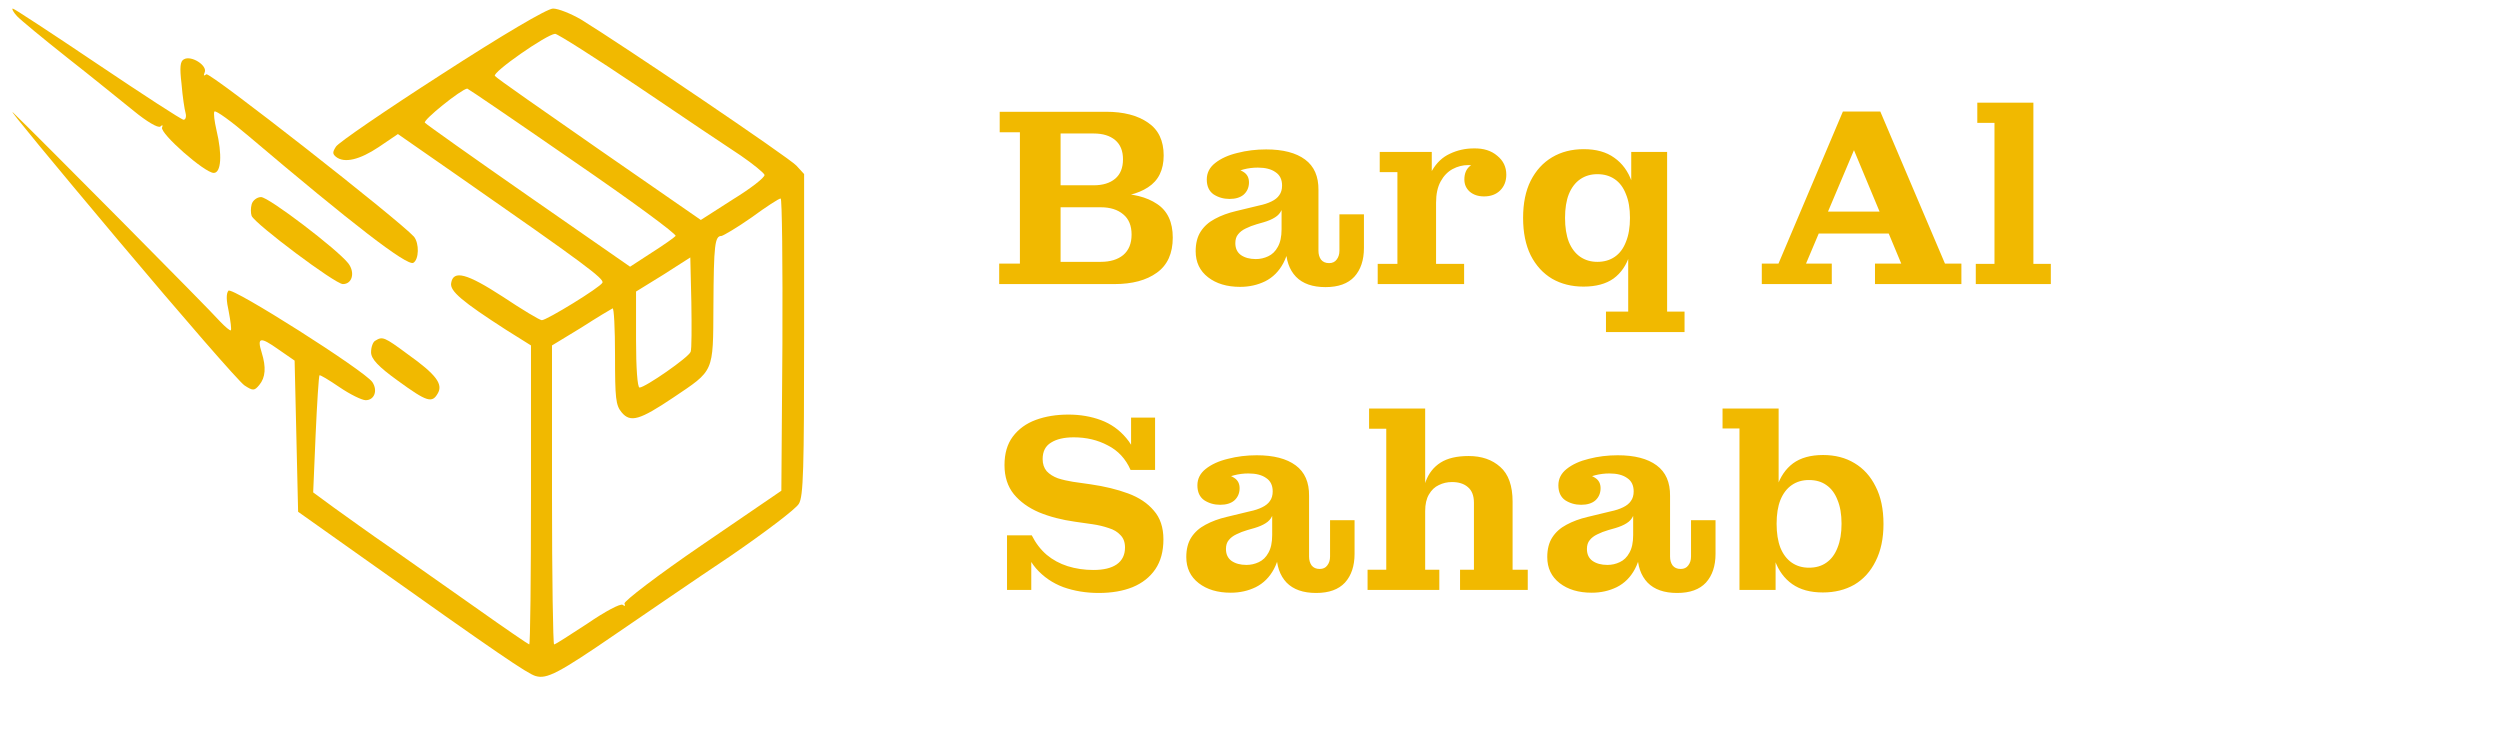 <svg width="188" height="56" viewBox="0 0 188 56" fill="none" xmlns="http://www.w3.org/2000/svg">
<path d="M75.139 21.363V19.824H76.697V9.944H75.177V8.405H79.756V21.363H75.139ZM79.756 21.363V19.691H82.777C83.486 19.691 84.05 19.52 84.468 19.178C84.886 18.823 85.095 18.31 85.095 17.639C85.095 16.967 84.886 16.461 84.468 16.119C84.05 15.764 83.486 15.587 82.777 15.587H79.756V14.542H83.803C85.158 14.542 86.228 14.808 87.014 15.34C87.799 15.859 88.192 16.701 88.192 17.867C88.192 19.057 87.793 19.938 86.995 20.508C86.209 21.078 85.145 21.363 83.803 21.363H79.756ZM79.756 14.846V13.934H82.245C82.929 13.934 83.467 13.769 83.86 13.44C84.252 13.11 84.449 12.623 84.449 11.977C84.449 11.343 84.252 10.862 83.86 10.533C83.467 10.203 82.929 10.039 82.245 10.039H79.756V8.405H83.176C84.493 8.405 85.544 8.677 86.33 9.222C87.115 9.754 87.508 10.577 87.508 11.692C87.508 12.781 87.115 13.579 86.33 14.086C85.557 14.592 84.506 14.846 83.176 14.846H79.756ZM92.46 14.96C92.016 14.96 91.617 14.846 91.263 14.618C90.921 14.377 90.75 14.003 90.75 13.497C90.75 13.003 90.959 12.591 91.377 12.262C91.807 11.92 92.365 11.666 93.049 11.502C93.733 11.324 94.455 11.236 95.215 11.236C96.481 11.236 97.457 11.489 98.141 11.996C98.825 12.502 99.16 13.269 99.148 14.295L96.412 13.953C96.412 13.497 96.247 13.161 95.918 12.946C95.601 12.718 95.158 12.604 94.588 12.604C94.22 12.604 93.866 12.648 93.524 12.737C93.194 12.813 92.916 12.952 92.688 13.155C92.472 13.345 92.339 13.604 92.289 13.934L92.327 12.604C92.821 12.629 93.213 12.737 93.505 12.927C93.796 13.104 93.935 13.383 93.923 13.763C93.91 14.117 93.777 14.409 93.524 14.637C93.27 14.852 92.916 14.96 92.46 14.96ZM99.68 21.591C98.704 21.591 97.963 21.331 97.457 20.812C96.95 20.28 96.697 19.545 96.697 18.608V18.19H96.374V15.796H96.279L96.412 14.808V13.953L99.148 14.295V18.855C99.148 19.121 99.211 19.342 99.338 19.52C99.477 19.697 99.68 19.786 99.946 19.786C100.199 19.786 100.389 19.697 100.516 19.52C100.655 19.342 100.725 19.121 100.725 18.855V16.119H102.568V18.646C102.568 19.558 102.327 20.28 101.846 20.812C101.364 21.331 100.642 21.591 99.68 21.591ZM93.258 21.572C92.27 21.572 91.465 21.331 90.845 20.85C90.224 20.368 89.914 19.716 89.914 18.893C89.914 18.297 90.04 17.803 90.294 17.411C90.547 17.018 90.902 16.701 91.358 16.461C91.826 16.207 92.358 16.011 92.954 15.872L94.683 15.454C95.05 15.378 95.36 15.276 95.614 15.15C95.88 15.023 96.076 14.865 96.203 14.675C96.342 14.485 96.412 14.244 96.412 13.953L96.45 15.796H96.374C96.272 16.024 96.108 16.207 95.88 16.347C95.664 16.486 95.386 16.606 95.044 16.708L94.512 16.86C94.208 16.948 93.929 17.056 93.676 17.183C93.435 17.297 93.245 17.442 93.106 17.62C92.966 17.784 92.897 18.006 92.897 18.285C92.897 18.677 93.036 18.975 93.315 19.178C93.606 19.38 93.98 19.482 94.436 19.482C94.765 19.482 95.075 19.412 95.367 19.273C95.671 19.133 95.911 18.899 96.089 18.57C96.279 18.24 96.374 17.797 96.374 17.24L97.02 17.297C97.02 18.323 96.849 19.152 96.507 19.786C96.177 20.406 95.721 20.862 95.139 21.154C94.569 21.432 93.942 21.572 93.258 21.572ZM103.603 21.363V19.843H105.085V12.946H103.755V11.426H107.669V14.808L107.992 14.751V19.843H110.101V21.363H103.603ZM107.137 15.245C107.163 14.231 107.346 13.427 107.688 12.832C108.03 12.236 108.48 11.812 109.037 11.559C109.595 11.293 110.196 11.16 110.842 11.16C111.564 11.147 112.147 11.331 112.59 11.711C113.046 12.078 113.274 12.553 113.274 13.136C113.274 13.617 113.122 14.01 112.818 14.314C112.514 14.618 112.109 14.77 111.602 14.77C111.159 14.77 110.798 14.649 110.519 14.409C110.253 14.168 110.12 13.864 110.12 13.497C110.12 13.053 110.26 12.718 110.538 12.49C110.83 12.262 111.286 12.167 111.906 12.205L111.716 13.174C111.666 12.933 111.526 12.749 111.298 12.623C111.07 12.483 110.773 12.414 110.405 12.414C110 12.414 109.607 12.515 109.227 12.718C108.86 12.92 108.562 13.231 108.334 13.649C108.106 14.067 107.992 14.599 107.992 15.245H107.137ZM119.078 21.553C118.192 21.553 117.406 21.356 116.722 20.964C116.038 20.558 115.5 19.969 115.107 19.197C114.727 18.424 114.537 17.487 114.537 16.385C114.537 15.283 114.727 14.352 115.107 13.592C115.5 12.819 116.038 12.23 116.722 11.825C117.406 11.419 118.198 11.217 119.097 11.217C120.035 11.217 120.801 11.432 121.396 11.863C121.992 12.281 122.429 12.876 122.707 13.649C122.999 14.421 123.144 15.333 123.144 16.385L122.935 16.404C122.935 17.468 122.809 18.386 122.555 19.159C122.315 19.931 121.909 20.527 121.339 20.945C120.769 21.35 120.016 21.553 119.078 21.553ZM120.123 19.691C120.63 19.691 121.067 19.564 121.434 19.311C121.802 19.057 122.08 18.684 122.27 18.19C122.473 17.696 122.574 17.094 122.574 16.385C122.574 15.675 122.473 15.08 122.27 14.599C122.08 14.105 121.802 13.731 121.434 13.478C121.067 13.224 120.63 13.098 120.123 13.098C119.629 13.098 119.199 13.224 118.831 13.478C118.464 13.731 118.179 14.105 117.976 14.599C117.786 15.08 117.691 15.675 117.691 16.385C117.691 17.094 117.786 17.696 117.976 18.19C118.179 18.684 118.464 19.057 118.831 19.311C119.199 19.564 119.629 19.691 120.123 19.691ZM120.769 24.973V23.434H122.441V18.494L122.764 16.385L122.669 14.903V11.426H125.367V23.434H126.678V24.973H120.769ZM132.487 21.363V19.824H133.741L138.586 8.386H141.398L146.262 19.824H147.497V21.363H140.999V19.824H142.975L138.928 10.115H139.916L135.812 19.824H137.75V21.363H132.487ZM136.344 17.563V15.91H142.557V17.563H136.344ZM148.579 21.363V19.843H149.985V9.241H148.693V7.721H152.911V19.843H154.222V21.363H148.579ZM82.625 44.591C81.675 44.591 80.788 44.445 79.965 44.154C79.154 43.85 78.47 43.381 77.913 42.748C77.355 42.102 76.994 41.272 76.83 40.259H77.59C77.881 40.841 78.255 41.329 78.711 41.722C79.167 42.102 79.692 42.387 80.288 42.577C80.896 42.767 81.542 42.862 82.226 42.862C82.986 42.862 83.568 42.722 83.974 42.444C84.392 42.152 84.601 41.728 84.601 41.171C84.601 40.778 84.487 40.468 84.259 40.24C84.043 39.999 83.746 39.822 83.366 39.708C82.998 39.581 82.599 39.486 82.169 39.423L80.839 39.233C79.838 39.093 78.939 38.859 78.141 38.53C77.343 38.188 76.709 37.732 76.241 37.162C75.772 36.579 75.538 35.851 75.538 34.977C75.538 34.103 75.747 33.387 76.165 32.83C76.595 32.26 77.172 31.842 77.894 31.576C78.616 31.31 79.433 31.177 80.345 31.177C81.231 31.177 82.048 31.316 82.796 31.595C83.543 31.873 84.176 32.323 84.696 32.944C85.215 33.552 85.557 34.35 85.722 35.338H85.019C84.651 34.502 84.081 33.887 83.309 33.495C82.549 33.089 81.694 32.887 80.744 32.887C80.022 32.887 79.452 33.02 79.034 33.286C78.616 33.539 78.407 33.951 78.407 34.521C78.407 34.888 78.508 35.192 78.711 35.433C78.926 35.661 79.205 35.838 79.547 35.965C79.901 36.079 80.281 36.167 80.687 36.231L82.017 36.421C83.068 36.573 84.005 36.801 84.829 37.105C85.652 37.409 86.298 37.839 86.767 38.397C87.248 38.941 87.489 39.663 87.489 40.563C87.489 41.462 87.286 42.209 86.881 42.805C86.475 43.4 85.905 43.85 85.171 44.154C84.449 44.445 83.6 44.591 82.625 44.591ZM75.728 44.363V40.259H76.83L77.552 41.76V44.363H75.728ZM85.722 35.338L85.057 33.856V31.405H86.862V35.338H85.722ZM91.754 37.96C91.311 37.96 90.912 37.846 90.558 37.618C90.216 37.377 90.044 37.003 90.044 36.497C90.044 36.003 90.254 35.591 90.671 35.262C91.102 34.92 91.659 34.666 92.344 34.502C93.028 34.324 93.749 34.236 94.51 34.236C95.776 34.236 96.751 34.489 97.436 34.996C98.12 35.502 98.455 36.269 98.442 37.295L95.707 36.953C95.707 36.497 95.542 36.161 95.213 35.946C94.896 35.718 94.453 35.604 93.882 35.604C93.515 35.604 93.16 35.648 92.819 35.737C92.489 35.813 92.21 35.952 91.983 36.155C91.767 36.345 91.634 36.604 91.584 36.934L91.621 35.604C92.115 35.629 92.508 35.737 92.799 35.927C93.091 36.104 93.23 36.383 93.218 36.763C93.205 37.117 93.072 37.409 92.819 37.637C92.565 37.852 92.21 37.96 91.754 37.96ZM98.975 44.591C97.999 44.591 97.258 44.331 96.751 43.812C96.245 43.28 95.992 42.545 95.992 41.608V41.19H95.668V38.796H95.573L95.707 37.808V36.953L98.442 37.295V41.855C98.442 42.121 98.506 42.342 98.632 42.52C98.772 42.697 98.975 42.786 99.24 42.786C99.494 42.786 99.684 42.697 99.811 42.52C99.95 42.342 100.02 42.121 100.02 41.855V39.119H101.863V41.646C101.863 42.558 101.622 43.28 101.141 43.812C100.659 44.331 99.937 44.591 98.975 44.591ZM92.552 44.572C91.564 44.572 90.76 44.331 90.139 43.85C89.519 43.368 89.209 42.716 89.209 41.893C89.209 41.297 89.335 40.803 89.588 40.411C89.842 40.018 90.197 39.701 90.653 39.461C91.121 39.207 91.653 39.011 92.249 38.872L93.978 38.454C94.345 38.378 94.655 38.276 94.909 38.15C95.174 38.023 95.371 37.865 95.498 37.675C95.637 37.485 95.707 37.244 95.707 36.953L95.745 38.796H95.668C95.567 39.024 95.403 39.207 95.174 39.347C94.959 39.486 94.68 39.606 94.338 39.708L93.806 39.86C93.502 39.948 93.224 40.056 92.971 40.183C92.73 40.297 92.54 40.442 92.4 40.62C92.261 40.784 92.192 41.006 92.192 41.285C92.192 41.677 92.331 41.975 92.609 42.178C92.901 42.38 93.275 42.482 93.731 42.482C94.06 42.482 94.37 42.412 94.662 42.273C94.966 42.133 95.206 41.899 95.383 41.57C95.573 41.24 95.668 40.797 95.668 40.24L96.314 40.297C96.314 41.323 96.144 42.152 95.802 42.786C95.472 43.406 95.016 43.862 94.433 44.154C93.864 44.432 93.237 44.572 92.552 44.572ZM102.841 44.363V42.843H104.247V32.241H102.955V30.721H107.173V42.843H108.237V44.363H102.841ZM109.795 44.363V42.843H110.84V37.808C110.84 37.276 110.688 36.883 110.384 36.63C110.093 36.376 109.694 36.25 109.187 36.25C108.833 36.25 108.503 36.326 108.199 36.478C107.895 36.617 107.648 36.851 107.458 37.181C107.268 37.497 107.173 37.915 107.173 38.435L106.888 38.473C106.888 37.586 106.996 36.832 107.211 36.212C107.439 35.591 107.813 35.116 108.332 34.787C108.852 34.457 109.555 34.293 110.441 34.293C111.417 34.293 112.208 34.565 112.816 35.11C113.437 35.654 113.747 36.528 113.747 37.732V42.843H114.887V44.363H109.795ZM118.9 37.96C118.457 37.96 118.058 37.846 117.703 37.618C117.361 37.377 117.19 37.003 117.19 36.497C117.19 36.003 117.399 35.591 117.817 35.262C118.248 34.92 118.805 34.666 119.489 34.502C120.173 34.324 120.895 34.236 121.655 34.236C122.922 34.236 123.897 34.489 124.581 34.996C125.265 35.502 125.601 36.269 125.588 37.295L122.852 36.953C122.852 36.497 122.687 36.161 122.358 35.946C122.041 35.718 121.598 35.604 121.028 35.604C120.661 35.604 120.306 35.648 119.964 35.737C119.635 35.813 119.356 35.952 119.128 36.155C118.913 36.345 118.78 36.604 118.729 36.934L118.767 35.604C119.261 35.629 119.654 35.737 119.945 35.927C120.236 36.104 120.376 36.383 120.363 36.763C120.35 37.117 120.217 37.409 119.964 37.637C119.711 37.852 119.356 37.96 118.9 37.96ZM126.12 44.591C125.145 44.591 124.404 44.331 123.897 43.812C123.39 43.28 123.137 42.545 123.137 41.608V41.19H122.814V38.796H122.719L122.852 37.808V36.953L125.588 37.295V41.855C125.588 42.121 125.651 42.342 125.778 42.52C125.917 42.697 126.12 42.786 126.386 42.786C126.639 42.786 126.829 42.697 126.956 42.52C127.095 42.342 127.165 42.121 127.165 41.855V39.119H129.008V41.646C129.008 42.558 128.767 43.28 128.286 43.812C127.805 44.331 127.083 44.591 126.12 44.591ZM119.698 44.572C118.71 44.572 117.906 44.331 117.285 43.85C116.664 43.368 116.354 42.716 116.354 41.893C116.354 41.297 116.481 40.803 116.734 40.411C116.987 40.018 117.342 39.701 117.798 39.461C118.267 39.207 118.799 39.011 119.394 38.872L121.123 38.454C121.49 38.378 121.801 38.276 122.054 38.15C122.32 38.023 122.516 37.865 122.643 37.675C122.782 37.485 122.852 37.244 122.852 36.953L122.89 38.796H122.814C122.713 39.024 122.548 39.207 122.32 39.347C122.105 39.486 121.826 39.606 121.484 39.708L120.952 39.86C120.648 39.948 120.369 40.056 120.116 40.183C119.875 40.297 119.685 40.442 119.546 40.62C119.407 40.784 119.337 41.006 119.337 41.285C119.337 41.677 119.476 41.975 119.755 42.178C120.046 42.38 120.42 42.482 120.876 42.482C121.205 42.482 121.516 42.412 121.807 42.273C122.111 42.133 122.352 41.899 122.529 41.57C122.719 41.24 122.814 40.797 122.814 40.24L123.46 40.297C123.46 41.323 123.289 42.152 122.947 42.786C122.618 43.406 122.162 43.862 121.579 44.154C121.009 44.432 120.382 44.572 119.698 44.572ZM137.078 44.553C136.14 44.553 135.374 44.344 134.779 43.926C134.183 43.508 133.746 42.912 133.468 42.14C133.189 41.367 133.05 40.455 133.05 39.404L133.24 39.366C133.24 38.302 133.366 37.39 133.62 36.63C133.873 35.857 134.278 35.262 134.836 34.844C135.406 34.426 136.159 34.217 137.097 34.217C137.996 34.217 138.781 34.419 139.453 34.825C140.137 35.23 140.669 35.819 141.049 36.592C141.441 37.352 141.638 38.289 141.638 39.404C141.638 40.493 141.441 41.424 141.049 42.197C140.669 42.969 140.137 43.558 139.453 43.964C138.769 44.356 137.977 44.553 137.078 44.553ZM136.033 42.691C136.552 42.691 136.989 42.564 137.344 42.311C137.711 42.057 137.99 41.684 138.18 41.19C138.382 40.696 138.484 40.094 138.484 39.385C138.484 38.675 138.382 38.08 138.18 37.599C137.99 37.105 137.711 36.731 137.344 36.478C136.989 36.224 136.552 36.098 136.033 36.098C135.539 36.098 135.108 36.224 134.741 36.478C134.373 36.731 134.088 37.105 133.886 37.599C133.696 38.08 133.601 38.675 133.601 39.385C133.601 40.094 133.696 40.696 133.886 41.19C134.088 41.684 134.373 42.057 134.741 42.311C135.108 42.564 135.539 42.691 136.033 42.691ZM130.808 44.363V32.222H129.535V30.721H133.753V37.257L133.316 39.385L133.525 42.026V44.363H130.808Z" fill="#F1B900"/>
<path d="M33.215 5.584C29.028 8.276 25.42 10.746 25.262 11.031C24.999 11.442 24.999 11.569 25.262 11.791C25.894 12.297 27.053 12.012 28.475 11.062L29.923 10.081L34.611 13.342C43.932 19.834 45.46 20.974 45.302 21.259C45.144 21.608 41.115 24.078 40.746 24.078C40.588 24.078 39.271 23.286 37.797 22.304C35.111 20.562 34.084 20.277 33.926 21.291C33.821 21.892 34.769 22.684 38.06 24.806L39.93 25.977V37.219C39.93 43.394 39.877 48.461 39.798 48.461C39.745 48.461 37.981 47.258 35.927 45.801C33.847 44.344 30.924 42.286 29.397 41.209C27.869 40.164 25.947 38.771 25.104 38.169L23.551 37.029L23.735 32.691C23.84 30.316 23.972 28.289 24.025 28.226C24.051 28.163 24.736 28.574 25.526 29.113C26.316 29.651 27.211 30.094 27.501 30.094C28.159 30.094 28.422 29.366 28.001 28.733C27.422 27.878 17.441 21.544 17.178 21.861C16.994 22.082 17.02 22.621 17.204 23.444C17.336 24.141 17.415 24.742 17.362 24.837C17.31 24.901 16.941 24.584 16.546 24.172C15.835 23.349 2.695 10.112 0.983 8.466C0.457 7.959 4.012 12.266 8.857 18.029C13.702 23.793 17.994 28.733 18.389 28.986C19.021 29.398 19.127 29.398 19.495 28.954C19.969 28.384 20.022 27.624 19.68 26.516C19.311 25.344 19.574 25.312 20.917 26.262L22.155 27.117L22.287 32.818L22.418 38.486L27.422 42.033C37.455 49.158 39.64 50.646 40.272 50.836C41.115 51.089 41.984 50.646 46.408 47.606C48.409 46.244 52.227 43.616 54.887 41.843C57.52 40.038 59.864 38.264 60.074 37.884C60.417 37.346 60.469 35.256 60.469 25.186V13.089L59.89 12.456C59.337 11.854 46.882 3.431 43.695 1.467C42.932 1.024 41.984 0.644 41.589 0.644C41.141 0.644 37.77 2.639 33.215 5.584ZM48.067 6.566C51.332 8.782 54.782 11.094 55.703 11.696C56.625 12.329 57.441 12.994 57.494 13.152C57.52 13.342 56.467 14.166 55.124 14.989L52.701 16.541L45.065 11.252C40.878 8.339 37.323 5.869 37.218 5.711C36.98 5.457 41.115 2.576 41.747 2.544C41.931 2.544 44.775 4.349 48.067 6.566ZM43.116 12.107C47.461 15.084 50.911 17.617 50.805 17.744C50.7 17.871 49.884 18.441 48.988 19.011L47.382 20.056L39.772 14.767C35.585 11.854 32.056 9.352 31.951 9.226C31.793 9.036 34.663 6.724 35.137 6.661C35.19 6.661 38.771 9.099 43.116 12.107ZM58.837 25.883L58.758 36.903L52.78 40.988C49.489 43.236 46.882 45.231 46.961 45.389C47.04 45.579 46.987 45.611 46.829 45.484C46.671 45.358 45.486 45.991 44.196 46.878C42.879 47.733 41.773 48.461 41.668 48.461C41.589 48.461 41.51 43.394 41.51 37.219V25.977L43.695 24.648C44.88 23.887 45.934 23.254 46.065 23.191C46.171 23.128 46.25 24.711 46.25 26.738C46.25 29.968 46.302 30.474 46.75 31.012C47.408 31.804 48.119 31.582 50.621 29.904C53.728 27.814 53.623 28.067 53.649 23.001C53.675 18.377 53.755 17.744 54.255 17.744C54.413 17.712 55.44 17.111 56.52 16.351C57.599 15.559 58.573 14.926 58.705 14.926C58.81 14.894 58.863 19.834 58.837 25.883ZM51.938 26.453C51.806 26.864 48.514 29.144 48.093 29.144C47.935 29.144 47.83 27.656 47.83 25.534V21.924L49.884 20.657L51.911 19.359L51.99 22.747C52.017 24.584 52.017 26.262 51.938 26.453Z" fill="#F1B900"/>
<path d="M1.291 1.226C1.568 1.517 3.284 2.934 5.075 4.352C6.891 5.77 9.111 7.587 10.069 8.35C11.003 9.114 11.886 9.659 12.062 9.513C12.214 9.368 12.264 9.404 12.188 9.586C12.012 10.022 15.392 13.003 16.073 13.003C16.628 13.003 16.729 11.658 16.275 9.768C16.124 9.114 16.048 8.496 16.124 8.387C16.225 8.278 17.385 9.114 18.747 10.277C26.466 16.819 30.603 20.018 31.082 19.764C31.511 19.509 31.537 18.31 31.133 17.801C30.023 16.565 15.745 5.37 15.518 5.588C15.316 5.733 15.291 5.697 15.392 5.442C15.619 4.934 14.383 4.134 13.828 4.461C13.551 4.606 13.5 5.043 13.652 6.315C13.727 7.26 13.879 8.241 13.954 8.496C14.03 8.786 13.954 9.005 13.803 9.005C13.652 9.005 10.751 7.114 7.345 4.825C3.94 2.535 1.064 0.645 0.963 0.645C0.862 0.645 1.013 0.935 1.291 1.226Z" fill="#F1B900"/>
<path d="M18.924 15.365C18.848 15.656 18.848 16.02 18.924 16.238C19.201 16.856 25.205 21.363 25.785 21.363C26.492 21.363 26.719 20.49 26.189 19.8C25.357 18.746 20.21 14.82 19.63 14.82C19.328 14.82 19 15.075 18.924 15.365Z" fill="#F1B900"/>
<path d="M28.232 25.615C28.056 25.688 27.904 26.088 27.904 26.487C27.904 26.996 28.459 27.578 29.922 28.632C32.117 30.231 32.495 30.34 32.924 29.577C33.328 28.886 32.798 28.159 30.654 26.633C28.888 25.324 28.762 25.288 28.232 25.615Z" fill="#F1B900"/>
</svg>
